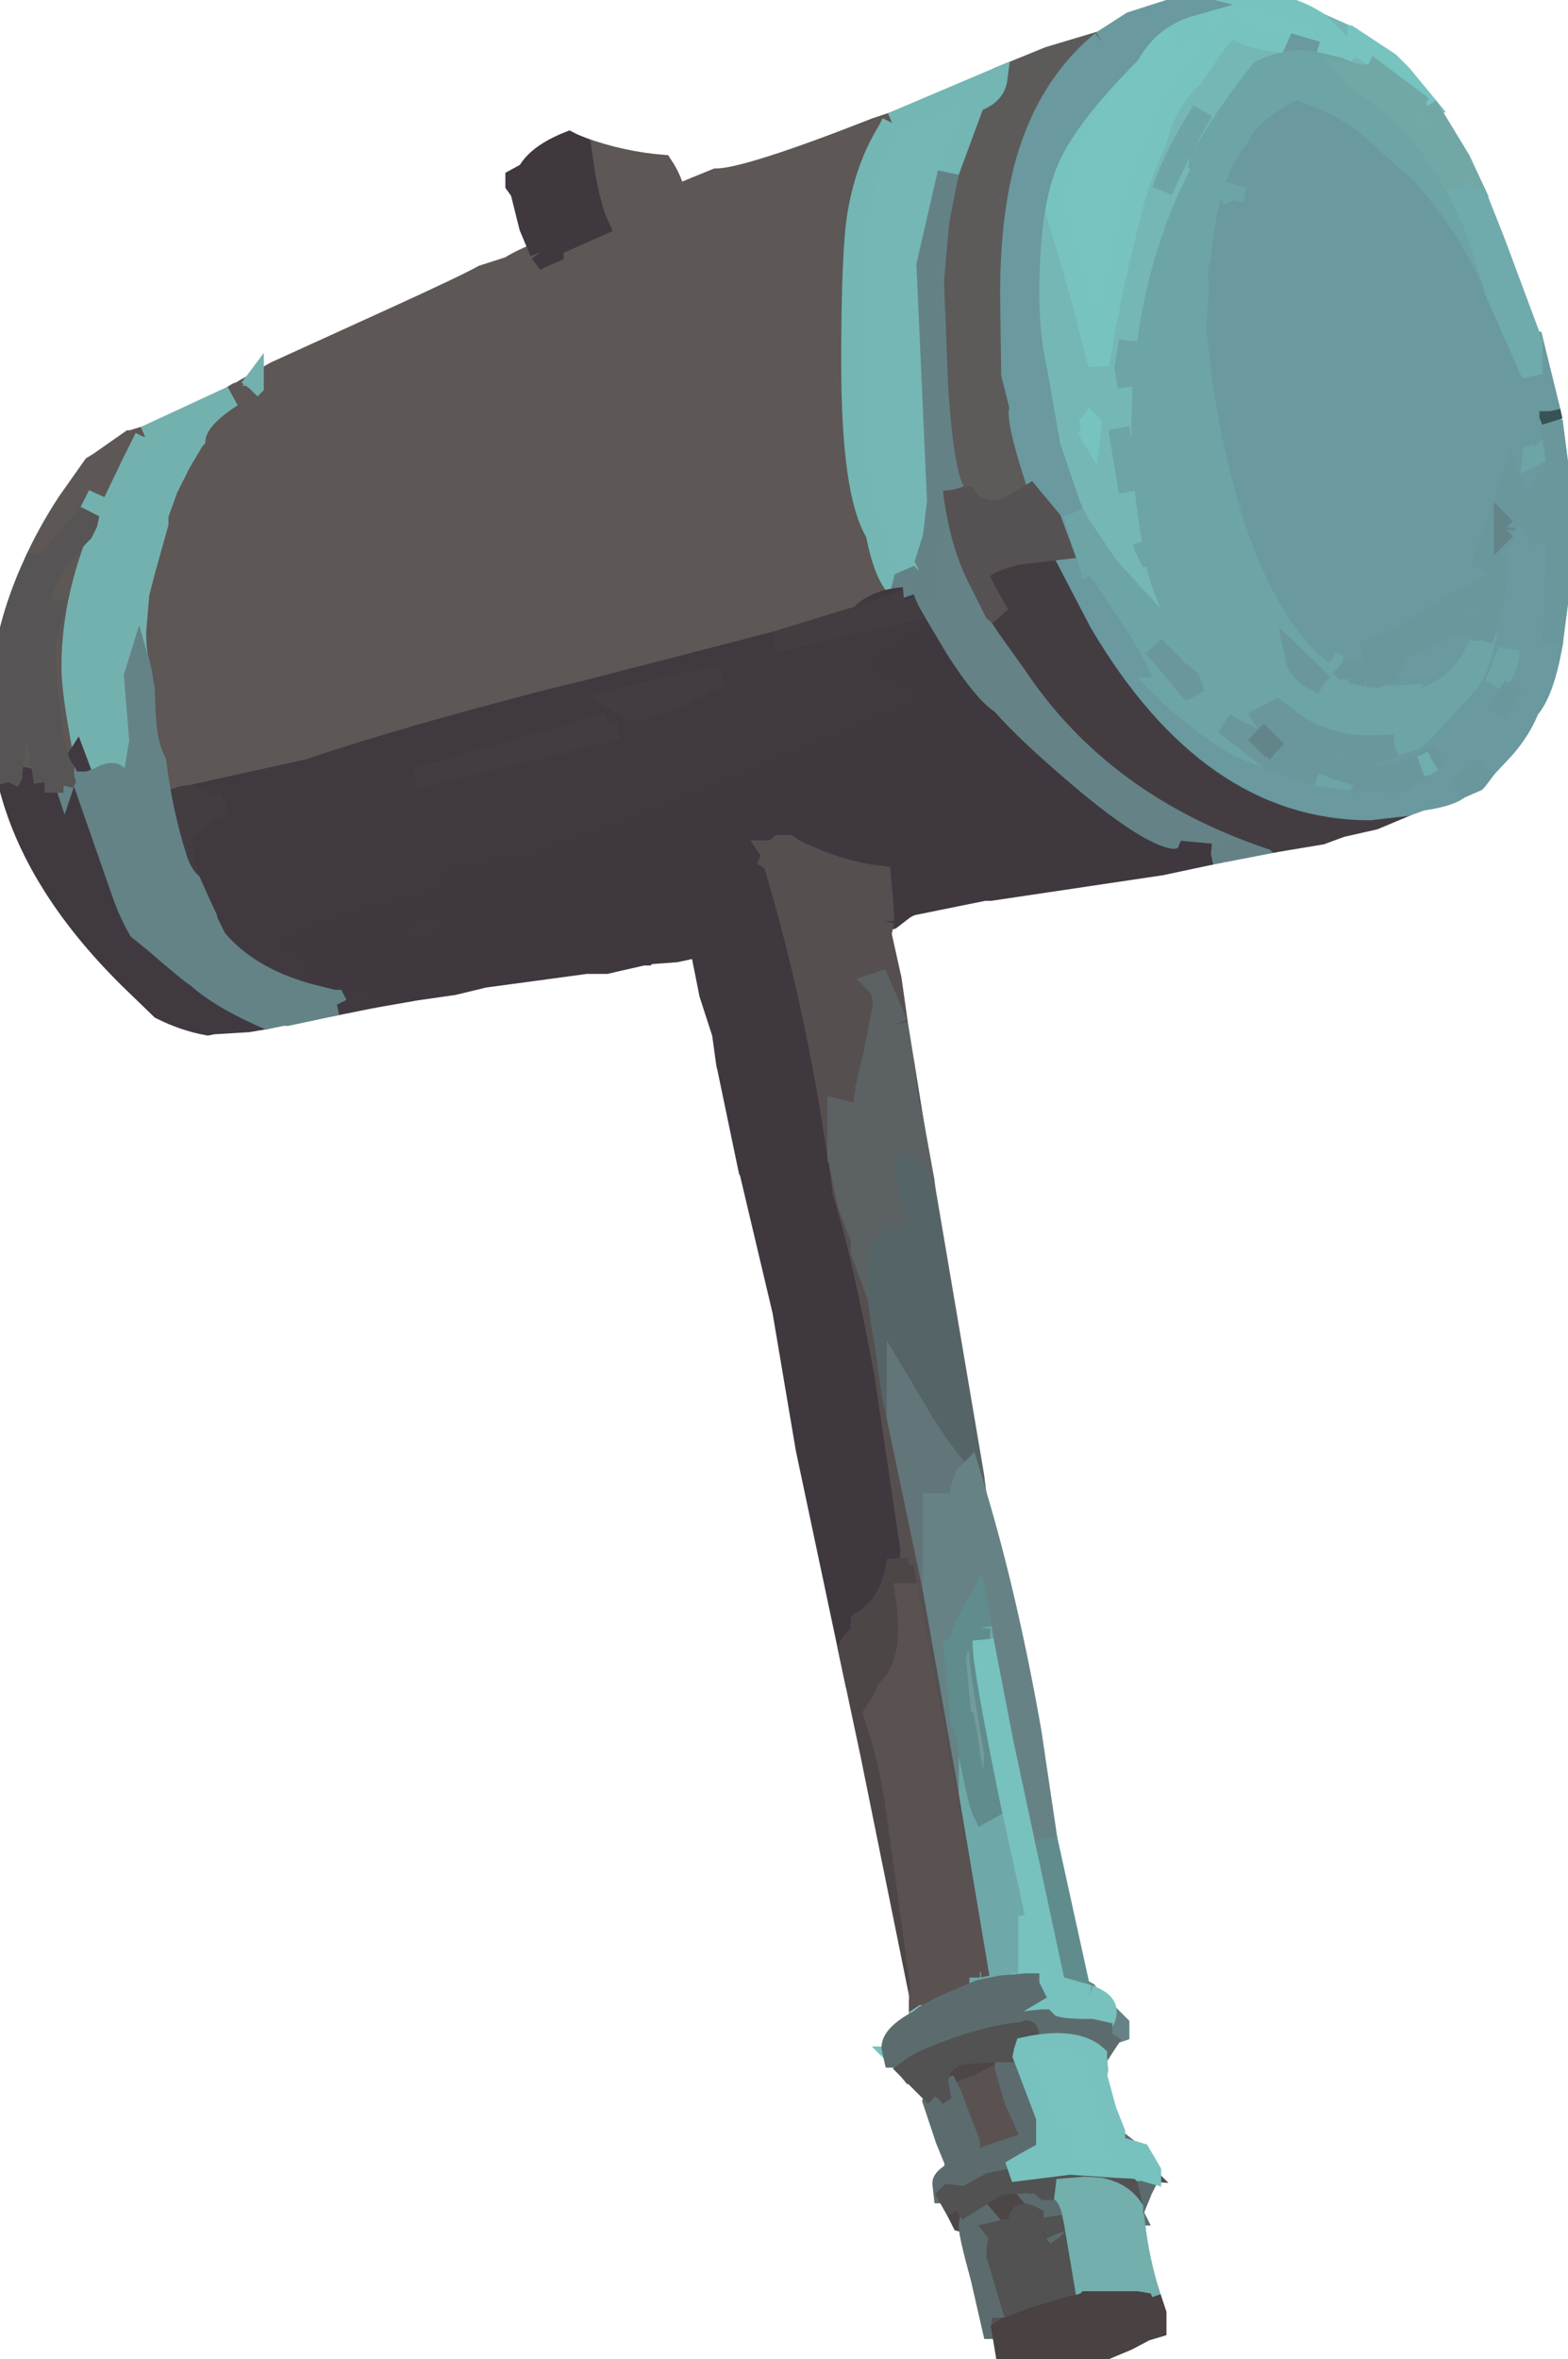 <?xml version="1.0" encoding="UTF-8" standalone="no"?><svg xmlns:xlink="http://www.w3.org/1999/xlink" height="111.3px" width="74.0px" xmlns="http://www.w3.org/2000/svg">  <g transform="matrix(1, 0, 0, 1, -8.85, 65.6)"><path d="M10.45 -39.0 Q11.1 -40.45 12.05 -41.9 L13.25 -43.6 13.5 -43.75 15.0 -44.8 15.05 -44.8 15.7 -45.0 15.7 -44.95 15.1 -43.75 13.95 -41.35 Q12.25 -37.65 12.25 -34.15 12.25 -33.15 12.6 -31.2 L12.9 -29.45 12.85 -29.0 12.8 -29.0 12.75 -28.95 12.45 -29.75 12.0 -29.05 11.85 -29.3 Q11.4 -29.95 11.2 -31.95 11.0 -33.5 10.95 -35.2 L11.35 -36.8 11.25 -36.8 11.2 -36.7 Q10.6 -35.2 10.35 -33.8 10.35 -33.0 10.7 -30.3 L10.95 -28.7 10.0 -28.9 9.45 -29.0 9.4 -29.1 10.05 -34.6 Q10.35 -38.15 12.75 -40.5 L12.95 -40.9 13.5 -42.25 13.05 -41.35 10.95 -38.95 10.45 -39.0 M19.8 -46.9 L20.05 -47.05 20.2 -47.1 20.45 -47.25 20.65 -47.25 20.8 -47.4 20.8 -47.45 21.85 -48.05 27.45 -50.6 Q30.85 -52.15 31.65 -52.6 L32.9 -53.0 Q33.45 -53.35 34.35 -53.7 L34.5 -53.5 34.95 -53.7 34.95 -54.0 37.1 -54.95 Q36.75 -55.7 36.45 -57.3 L36.25 -58.65 Q38.2 -57.95 40.1 -57.8 40.6 -57.05 40.7 -56.35 L42.65 -57.15 Q44.1 -57.15 50.2 -59.55 L50.95 -59.8 50.75 -59.4 Q49.75 -57.8 49.35 -55.55 49.05 -53.85 49.05 -48.5 49.05 -42.3 50.2 -40.45 50.65 -38.15 51.4 -37.75 L51.4 -37.7 51.5 -37.4 Q50.2 -37.3 49.5 -36.6 L49.25 -36.45 49.15 -36.45 45.4 -35.3 36.5 -33.0 34.85 -32.6 Q27.7 -30.75 23.45 -29.3 L17.8 -28.05 Q17.1 -28.05 16.95 -27.55 L16.95 -26.75 17.15 -25.2 Q16.5 -27.25 16.2 -29.65 15.75 -30.5 15.7 -31.95 L15.65 -33.1 15.5 -34.0 15.4 -34.35 Q15.25 -34.85 15.25 -35.8 L15.4 -37.6 15.7 -38.75 16.3 -40.9 16.3 -41.3 16.75 -42.55 17.35 -43.75 18.0 -44.85 18.05 -44.9 Q18.15 -45.85 19.8 -46.9" fill="#5d5756" fill-rule="evenodd" stroke="#5d5756"/><path d="M55.9 -61.9 L58.35 -62.9 60.85 -63.65 Q58.75 -61.9 57.7 -59.2 56.55 -56.3 56.55 -51.7 L56.6 -47.95 57.0 -46.35 56.95 -46.15 Q56.95 -45.3 57.85 -42.6 L58.45 -41.05 57.45 -42.25 56.95 -41.95 Q56.25 -41.5 55.75 -41.5 54.9 -41.5 54.45 -42.15 L54.2 -42.15 Q53.95 -42.15 53.85 -42.5 53.35 -43.5 53.1 -47.25 L52.9 -52.35 53.15 -55.15 53.6 -57.45 54.8 -60.7 54.8 -60.8 Q55.8 -61.1 55.9 -61.9" fill="#5c5b5a" fill-rule="evenodd" stroke="#5c5b5a"/><path d="M71.1 -64.5 L72.45 -63.9 72.5 -63.55 Q73.85 -63.1 73.85 -62.55 L73.85 -62.25 73.8 -62.2 73.75 -62.1 73.2 -62.05 72.6 -62.15 72.0 -62.4 70.5 -62.75 Q69.3 -62.75 68.35 -62.25 66.95 -60.55 65.5 -58.1 L65.45 -57.85 65.6 -57.65 Q64.4 -55.35 63.75 -53.0 62.75 -49.45 62.75 -45.4 62.75 -42.65 63.4 -39.15 63.65 -37.8 64.9 -35.35 L65.4 -34.5 63.25 -36.55 60.65 -39.4 60.75 -39.45 59.8 -40.85 59.5 -41.4 59.35 -41.75 58.4 -44.55 57.75 -48.25 Q57.4 -49.75 57.4 -51.8 57.4 -56.0 58.35 -58.1 59.25 -60.15 62.15 -63.05 L61.9 -62.45 Q60.15 -61.0 59.25 -58.45 L58.7 -56.8 58.65 -56.1 58.7 -55.65 59.85 -51.7 60.7 -48.4 Q61.15 -51.35 62.3 -55.9 62.7 -57.4 63.4 -58.9 63.85 -60.8 65.2 -62.05 L66.0 -63.25 66.9 -64.4 Q67.0 -64.3 67.25 -64.2 67.75 -63.85 68.5 -63.75 L69.65 -63.55 Q70.4 -63.1 70.65 -63.1 L71.0 -63.15 71.8 -62.9 72.25 -63.05 72.35 -63.25 71.1 -64.5 M50.95 -59.8 L55.9 -61.9 Q55.8 -61.1 54.8 -60.8 L54.8 -60.7 53.6 -57.45 52.6 -53.1 53.1 -41.95 52.9 -40.25 52.55 -39.15 52.7 -38.85 52.6 -37.8 Q52.7 -37.7 52.35 -37.65 L51.85 -38.3 51.5 -38.15 51.4 -37.75 Q50.65 -38.15 50.2 -40.45 49.05 -42.3 49.05 -48.5 49.05 -53.85 49.35 -55.55 49.75 -57.8 50.75 -59.4 L50.95 -59.8 M64.15 -63.85 L65.45 -64.35 65.4 -64.2 64.15 -63.85 M63.7 -56.6 Q64.65 -58.75 65.5 -60.15 L65.6 -60.35 Q64.4 -58.5 63.7 -56.6 M62.1 -47.35 L62.15 -49.5 61.95 -48.25 62.1 -47.35 M61.65 -45.4 L62.15 -42.4 61.85 -44.3 61.65 -45.4 M63.7 -44.7 L63.7 -44.6 63.65 -44.7 63.6 -45.15 63.7 -44.7 M62.8 -40.05 L62.85 -39.85 63.1 -39.35 63.15 -39.35 62.8 -40.05 M65.5 -36.5 L65.65 -37.0 66.0 -35.7 65.5 -36.5 M60.15 -45.4 L60.3 -45.15 60.35 -45.55 60.3 -45.6 60.15 -45.4" fill="#73b6b3" fill-opacity="0.988" fill-rule="evenodd" stroke="#73b6b3"/><path d="M69.1 -25.9 L66.0 -25.3 64.9 -25.4 64.8 -25.15 64.3 -25.05 Q62.8 -25.05 59.0 -28.3 56.65 -30.3 55.45 -31.65 54.5 -32.3 53.1 -34.5 L52.0 -36.35 51.75 -36.8 51.55 -37.25 51.5 -37.4 51.4 -37.7 51.4 -37.75 51.5 -38.15 51.85 -38.3 52.35 -37.65 Q52.7 -37.7 52.6 -37.8 L52.7 -38.85 52.55 -39.15 52.9 -40.25 53.1 -41.95 52.6 -53.1 53.6 -57.45 53.15 -55.15 52.9 -52.35 53.1 -47.25 Q53.35 -43.5 53.85 -42.5 54.15 -39.95 55.1 -38.15 L55.8 -36.75 56.0 -36.6 56.4 -36.0 57.65 -34.25 Q61.55 -28.4 69.05 -25.95 L69.1 -25.9" fill="#648286" fill-opacity="0.992" fill-rule="evenodd" stroke="#648286"/><path d="M65.1 -65.35 L67.25 -65.6 Q69.65 -65.5 71.1 -64.5 L72.35 -63.25 72.25 -63.05 71.8 -62.9 71.0 -63.15 69.65 -63.55 68.5 -63.75 Q67.75 -63.85 67.25 -64.2 67.0 -64.3 66.9 -64.4 L66.0 -63.25 65.2 -62.05 Q63.85 -60.8 63.4 -58.9 62.7 -57.4 62.3 -55.9 61.15 -51.35 60.7 -48.4 L59.85 -51.7 58.7 -55.65 58.65 -56.1 58.7 -56.8 59.25 -58.45 Q60.15 -61.0 61.9 -62.45 L62.15 -63.05 Q63.15 -64.8 65.1 -65.35 M72.45 -63.9 L72.5 -63.9 74.4 -62.65 75.0 -62.05 76.2 -60.6 76.0 -60.55 73.8 -62.2 73.85 -62.25 73.85 -62.55 Q73.85 -63.1 72.5 -63.55 L72.45 -63.9 M64.15 -63.85 L65.4 -64.2 65.45 -64.35 64.15 -63.85 M60.15 -45.4 L60.3 -45.6 60.35 -45.55 60.3 -45.15 60.15 -45.4" fill="#77c3c0" fill-opacity="0.992" fill-rule="evenodd" stroke="#77c3c0"/><path d="M66.0 -25.3 L63.65 -24.8 55.6 -23.6 55.3 -23.6 51.85 -22.9 51.55 -22.75 50.9 -22.25 50.55 -22.15 50.55 -22.45 50.4 -24.25 Q48.65 -24.45 46.9 -25.25 46.4 -25.45 46.05 -25.7 L45.65 -25.7 45.35 -25.45 45.2 -25.45 45.3 -25.3 45.2 -25.05 45.35 -24.95 Q47.3 -18.55 48.4 -11.05 L48.4 -10.95 48.45 -10.85 48.65 -9.35 Q49.55 -6.45 50.6 -0.85 L51.85 7.55 51.75 8.65 51.55 8.75 51.4 8.75 51.2 8.0 Q50.95 10.05 49.5 10.95 L49.45 11.65 Q49.1 11.65 48.9 12.2 L46.9 2.75 45.8 -3.75 44.25 -10.3 44.2 -10.4 43.2 -15.2 43.15 -15.4 42.95 -16.85 42.35 -18.7 41.9 -20.95 40.75 -20.7 39.4 -20.6 39.35 -20.55 39.2 -20.55 37.45 -20.15 36.5 -20.15 31.7 -19.5 30.25 -19.15 28.5 -18.9 26.5 -18.55 24.65 -18.4 24.6 -18.4 23.4 -18.7 23.45 -19.1 22.6 -20.15 21.25 -21.2 Q23.4 -22.65 29.35 -24.0 28.75 -25.15 32.3 -25.4 33.2 -25.45 34.25 -25.85 L36.5 -26.65 Q41.8 -28.65 46.8 -30.8 L51.6 -32.75 51.1 -32.95 Q49.6 -33.65 49.2 -34.5 49.8 -34.75 50.35 -35.1 51.55 -35.8 52.0 -36.35 L53.1 -34.5 Q54.5 -32.3 55.45 -31.65 56.65 -30.3 59.0 -28.3 62.8 -25.05 64.3 -25.05 L64.8 -25.15 64.9 -25.4 66.0 -25.3 M34.35 -53.7 L33.85 -54.9 33.45 -56.5 33.45 -56.55 Q33.45 -57.1 33.75 -57.45 34.2 -58.3 35.7 -58.9 L35.9 -58.8 36.25 -58.65 36.45 -57.3 Q35.85 -56.75 34.95 -56.9 L35.15 -55.55 34.95 -54.0 34.95 -53.7 34.5 -53.5 34.35 -53.7 M51.5 -37.4 L51.55 -37.25 49.5 -36.55 49.5 -36.6 Q50.2 -37.3 51.5 -37.4 M29.6 -22.15 L28.8 -21.95 28.75 -21.85 29.6 -22.15" fill="#3f383f" fill-rule="evenodd" stroke="#3f383f"/><path d="M33.45 -56.55 L33.2 -56.9 33.2 -57.15 33.75 -57.45 Q33.45 -57.1 33.45 -56.55 M34.95 -54.0 L35.15 -55.55 34.95 -56.9 Q35.85 -56.75 36.45 -57.3 36.75 -55.7 37.1 -54.95 L34.95 -54.0" fill="#3f393f" fill-rule="evenodd" stroke="#3f393f"/><path d="M15.7 -45.0 L19.8 -46.9 Q18.15 -45.85 18.05 -44.9 L18.0 -44.85 17.35 -43.75 16.75 -42.55 16.3 -41.3 16.3 -40.9 15.7 -38.75 15.4 -37.6 15.25 -35.8 Q15.25 -34.85 15.4 -34.35 L15.2 -33.7 15.45 -30.65 15.2 -29.15 15.25 -28.9 15.2 -28.95 15.15 -28.8 Q15.25 -28.7 14.7 -28.7 L14.4 -28.9 Q14.4 -29.1 14.1 -29.1 13.85 -29.1 13.55 -28.9 L13.0 -28.7 12.8 -28.7 12.75 -28.95 12.8 -29.0 12.85 -29.0 12.9 -29.45 12.6 -31.2 Q12.25 -33.15 12.25 -34.15 12.25 -37.65 13.95 -41.35 L15.1 -43.75 15.7 -44.95 15.7 -45.0 M20.65 -47.25 L20.8 -47.45 20.8 -47.4 20.65 -47.25 M12.95 -40.9 L13.05 -41.35 13.5 -42.25 12.95 -40.9" fill="#73b1af" fill-rule="evenodd" stroke="#73b1af"/><path d="M26.5 -18.55 L24.75 -18.2 24.65 -18.4 26.5 -18.55 M21.45 -17.55 L20.55 -17.4 18.9 -17.3 18.65 -17.25 Q17.55 -17.45 16.45 -18.0 L14.95 -19.45 Q10.4 -23.95 9.25 -28.7 L9.4 -29.0 9.45 -29.0 10.0 -28.9 10.95 -28.7 11.85 -28.7 11.85 -28.65 11.9 -28.75 12.0 -29.05 12.45 -29.75 12.75 -28.95 12.8 -28.7 14.65 -23.4 Q14.95 -22.55 15.4 -21.75 L16.2 -21.1 Q17.75 -19.75 18.15 -19.5 19.15 -18.6 21.0 -17.75 L21.45 -17.55 M51.75 -36.8 L52.0 -36.35 Q51.55 -35.8 50.35 -35.1 49.8 -34.75 49.2 -34.5 49.6 -33.65 51.1 -32.95 L51.6 -32.75 46.8 -30.8 Q41.8 -28.65 36.5 -26.65 L34.25 -25.85 Q33.2 -25.45 32.3 -25.4 28.75 -25.15 29.35 -24.0 23.4 -22.65 21.25 -21.2 L22.6 -20.15 23.45 -19.1 23.4 -18.7 Q20.55 -19.5 19.05 -21.3 L18.65 -22.1 18.6 -22.3 18.25 -23.05 17.85 -23.95 Q17.55 -24.8 17.4 -25.6 L17.45 -25.85 17.4 -26.05 17.45 -26.15 17.4 -26.25 Q17.4 -27.0 17.8 -27.4 L17.95 -26.8 Q18.4 -27.2 19.4 -27.7 L18.35 -27.4 Q18.55 -27.5 18.35 -27.8 L17.8 -28.05 23.45 -29.3 Q27.7 -30.75 34.85 -32.6 L36.5 -33.0 45.4 -35.3 51.75 -36.8 M38.45 -32.25 Q38.6 -32.1 38.85 -32.1 39.4 -32.1 41.0 -32.8 L42.85 -33.7 40.35 -33.2 37.9 -32.55 38.45 -32.25 M37.5 -31.45 L36.5 -31.15 28.45 -28.85 36.5 -30.85 36.65 -30.9 37.55 -31.1 37.5 -31.45 M49.25 -36.45 L49.5 -36.6 49.5 -36.55 49.25 -36.45 M29.6 -22.15 L28.75 -21.85 28.8 -21.95 29.6 -22.15" fill="#403a40" fill-rule="evenodd" stroke="#403a40"/><path d="M75.25 -27.6 L73.7 -26.95 72.15 -26.6 71.2 -26.25 69.1 -25.9 69.05 -25.95 Q61.55 -28.4 57.65 -34.25 L56.4 -36.0 56.0 -36.6 Q55.05 -38.2 55.05 -38.45 55.05 -39.0 56.85 -39.45 L58.95 -39.7 60.75 -36.25 Q65.95 -27.4 73.5 -27.4 L75.25 -27.6 M51.55 -37.25 L51.75 -36.8 45.4 -35.3 49.15 -36.45 49.25 -36.45 49.5 -36.55 51.55 -37.25 M38.45 -32.25 L37.9 -32.55 40.35 -33.2 42.85 -33.7 41.0 -32.8 Q39.4 -32.1 38.85 -32.1 38.6 -32.1 38.45 -32.25 M37.5 -31.45 L37.55 -31.1 36.65 -30.9 36.5 -30.85 28.45 -28.85 36.5 -31.15 37.5 -31.45 M17.15 -25.2 L16.95 -26.75 16.95 -27.55 Q17.1 -28.05 17.8 -28.05 L18.35 -27.8 Q18.55 -27.5 18.35 -27.4 L19.4 -27.7 Q18.4 -27.2 17.95 -26.8 L17.8 -27.4 Q17.4 -27.0 17.4 -26.25 L17.45 -26.15 17.4 -26.05 17.45 -25.85 17.4 -25.6 Q17.55 -24.8 17.85 -23.95 17.4 -24.35 17.15 -25.2" fill="#433d42" fill-rule="evenodd" stroke="#433d42"/><path d="M60.85 -63.65 L62.25 -64.55 64.9 -65.4 65.1 -65.35 Q63.15 -64.8 62.15 -63.05 59.25 -60.15 58.35 -58.1 57.4 -56.0 57.4 -51.8 57.4 -49.75 57.75 -48.25 L58.4 -44.55 59.35 -41.75 59.5 -41.4 60.25 -39.05 60.4 -39.15 62.4 -36.2 Q63.8 -33.95 63.8 -33.45 L63.8 -33.15 63.7 -33.15 Q65.2 -31.65 67.25 -30.4 L68.75 -29.8 68.85 -29.75 71.05 -29.0 73.35 -28.7 74.25 -28.7 75.0 -28.7 75.5 -29.05 75.85 -29.3 76.15 -29.5 76.45 -29.7 76.75 -29.95 76.5 -29.85 Q75.1 -28.9 73.45 -28.9 L72.85 -29.05 72.8 -29.1 73.2 -29.4 73.0 -29.55 Q73.05 -29.85 74.65 -30.45 L75.55 -30.7 76.0 -31.05 78.15 -33.4 Q78.75 -34.15 79.05 -36.1 L79.1 -36.25 79.1 -36.35 79.5 -38.25 79.5 -38.3 Q79.0 -37.7 77.3 -37.05 75.3 -35.5 73.2 -34.9 L73.25 -34.9 Q75.15 -34.9 76.15 -35.5 77.2 -36.15 77.7 -36.15 L78.75 -35.9 78.8 -35.4 78.25 -34.4 Q77.2 -32.65 74.4 -32.25 L74.15 -32.3 Q75.05 -32.35 76.0 -32.85 L74.7 -32.75 Q69.65 -32.75 66.95 -41.3 65.65 -45.6 65.3 -50.05 L65.4 -52.05 65.35 -52.85 65.35 -53.0 65.5 -53.45 Q65.85 -57.4 67.35 -59.2 L67.55 -59.6 Q68.5 -60.7 70.0 -61.4 72.15 -60.75 73.65 -59.45 L76.05 -57.3 Q78.2 -54.8 79.35 -52.15 L79.4 -51.9 81.15 -47.95 81.15 -49.45 81.2 -49.45 82.0 -46.2 82.0 -46.0 82.05 -45.4 Q82.4 -43.8 82.4 -41.55 L82.2 -36.4 82.1 -35.2 Q81.7 -32.95 81.0 -32.15 80.6 -31.15 79.8 -30.25 L79.0 -29.4 77.95 -28.7 77.7 -28.4 Q77.3 -28.05 75.95 -27.85 L75.85 -27.85 75.8 -27.8 75.25 -27.6 73.5 -27.4 Q65.95 -27.4 60.75 -36.25 L58.95 -39.7 58.45 -41.05 57.85 -42.6 Q56.95 -45.3 56.95 -46.15 L57.0 -46.35 56.6 -47.95 56.55 -51.7 Q56.55 -56.3 57.7 -59.2 58.75 -61.9 60.85 -63.65 M71.0 -63.15 L70.65 -63.1 Q70.4 -63.1 69.65 -63.55 L71.0 -63.15 M67.05 -56.15 L67.2 -56.85 67.0 -56.25 67.05 -56.15 M79.9 -40.65 L80.0 -40.9 79.85 -41.3 Q79.85 -41.85 79.95 -41.65 L80.25 -41.6 80.3 -41.75 80.4 -41.55 Q81.25 -41.25 81.55 -40.0 L81.55 -41.75 81.55 -42.45 81.2 -41.85 81.15 -41.9 80.6 -41.75 80.15 -42.9 80.0 -42.45 78.75 -38.8 79.85 -40.6 79.9 -40.65 M65.5 -47.9 L65.55 -46.45 Q65.6 -45.15 65.8 -44.0 L65.45 -45.4 65.5 -47.9 M71.3 -33.3 L71.45 -33.15 Q69.75 -33.95 69.0 -35.15 68.25 -36.2 67.65 -38.2 L67.65 -38.3 67.55 -38.5 67.55 -38.6 68.95 -36.05 70.0 -34.55 Q70.1 -34.05 70.75 -33.6 L71.3 -33.3 M80.05 -34.8 L80.05 -34.9 79.4 -33.3 Q80.05 -34.1 80.05 -34.8 M80.3 -33.2 L79.75 -32.45 79.4 -31.95 80.3 -33.2 M72.25 -34.05 L72.3 -34.05 72.1 -34.2 71.7 -34.35 71.95 -34.15 72.25 -34.05 M73.35 -33.7 L73.85 -33.65 74.35 -33.85 74.5 -34.15 72.6 -33.85 73.35 -33.7 M81.25 -44.5 L81.2 -44.1 81.4 -44.2 81.35 -44.4 81.25 -44.5" fill="#6a999f" fill-opacity="0.996" fill-rule="evenodd" stroke="#6a999f"/><path d="M53.85 -42.5 Q53.95 -42.15 54.2 -42.15 L54.45 -42.15 Q54.9 -41.5 55.75 -41.5 56.25 -41.5 56.95 -41.95 L57.45 -42.25 58.45 -41.05 58.95 -39.7 56.85 -39.45 Q55.05 -39.0 55.05 -38.45 55.05 -38.2 56.0 -36.6 L55.8 -36.75 55.1 -38.15 Q54.15 -39.95 53.85 -42.5" fill="#565152" fill-rule="evenodd" stroke="#565152"/><path d="M59.5 -41.4 L59.8 -40.85 60.75 -39.45 60.65 -39.4 63.25 -36.55 65.4 -34.5 64.9 -35.35 Q63.65 -37.8 63.4 -39.15 62.75 -42.65 62.75 -45.4 62.75 -49.45 63.75 -53.0 64.4 -55.35 65.6 -57.65 L65.45 -57.85 65.5 -58.1 Q66.95 -60.55 68.35 -62.25 69.3 -62.75 70.5 -62.75 L72.0 -62.4 72.6 -62.15 72.9 -61.8 Q75.65 -60.2 77.5 -56.9 L77.65 -56.55 77.85 -56.25 78.55 -54.7 79.35 -52.15 Q78.2 -54.8 76.05 -57.3 L73.65 -59.45 Q72.15 -60.75 70.0 -61.4 68.5 -60.7 67.55 -59.6 L67.35 -59.2 Q65.85 -57.4 65.5 -53.45 L65.35 -53.0 65.35 -52.85 65.4 -52.05 65.3 -50.05 Q65.65 -45.6 66.95 -41.3 69.65 -32.75 74.7 -32.75 L76.0 -32.85 Q75.05 -32.35 74.15 -32.3 L74.4 -32.25 Q77.2 -32.65 78.25 -34.4 L78.8 -35.4 79.05 -36.1 Q78.75 -34.15 78.15 -33.4 L76.0 -31.05 75.55 -30.7 74.65 -30.45 73.5 -30.4 Q71.55 -30.4 69.95 -31.45 L69.1 -32.1 69.0 -32.05 68.45 -31.75 Q68.85 -31.1 70.15 -30.25 71.45 -29.35 72.85 -29.05 L73.45 -28.9 73.4 -28.8 73.35 -28.7 71.05 -29.0 69.35 -29.95 69.2 -30.05 69.1 -30.15 68.5 -30.75 68.45 -30.7 68.3 -30.6 Q67.2 -31.15 66.65 -31.45 L68.75 -29.8 67.25 -30.4 Q65.2 -31.65 63.7 -33.15 L63.8 -33.15 63.8 -33.45 Q63.8 -33.95 62.4 -36.2 L60.4 -39.15 60.25 -39.05 59.5 -41.4 M67.05 -56.15 L67.0 -56.25 67.2 -56.85 67.05 -56.15 M63.7 -56.6 Q64.4 -58.5 65.6 -60.35 L65.5 -60.15 Q64.65 -58.75 63.7 -56.6 M65.5 -47.9 L65.45 -45.4 65.8 -44.0 Q65.6 -45.15 65.55 -46.45 L65.5 -47.9 M61.65 -45.4 L61.85 -44.3 62.15 -42.4 61.65 -45.4 M62.1 -47.35 L61.95 -48.25 62.15 -49.5 62.1 -47.35 M63.7 -44.7 L63.6 -45.15 63.65 -44.7 63.7 -44.6 63.7 -44.7 M62.8 -40.05 L63.15 -39.35 63.1 -39.35 62.85 -39.85 62.8 -40.05 M70.0 -34.55 L68.95 -36.05 67.55 -38.6 67.55 -38.5 67.65 -38.3 67.65 -38.2 Q68.25 -36.2 69.0 -35.15 69.75 -33.95 71.45 -33.15 L71.3 -33.3 70.0 -34.55 M63.3 -35.1 L65.2 -32.85 65.0 -33.5 64.65 -33.8 64.55 -33.8 64.1 -34.3 63.3 -35.1 M65.5 -36.5 L66.0 -35.7 65.65 -37.0 65.5 -36.5 M80.05 -34.8 Q80.05 -34.1 79.4 -33.3 L80.05 -34.9 80.05 -34.8 M72.1 -34.2 L72.25 -34.05 71.95 -34.15 71.7 -34.35 72.1 -34.2 M81.25 -44.5 L81.35 -44.4 81.4 -44.2 81.2 -44.1 81.25 -44.5" fill="#6da4a5" fill-rule="evenodd" stroke="#6da4a5"/><path d="M76.2 -60.6 L77.75 -58.05 78.45 -56.55 78.35 -56.5 Q78.2 -56.3 77.85 -56.25 L77.65 -56.55 77.5 -56.9 Q75.65 -60.2 72.9 -61.8 L72.6 -62.15 73.2 -62.05 73.75 -62.1 73.8 -62.2 76.0 -60.55 76.2 -60.6" fill="#71a8a6" fill-opacity="0.945" fill-rule="evenodd" stroke="#71a8a6"/><path d="M78.45 -56.55 L79.4 -54.15 81.15 -49.45 81.15 -47.95 79.4 -51.9 79.35 -52.15 78.55 -54.7 77.85 -56.25 Q78.2 -56.3 78.35 -56.5 L78.45 -56.55" fill="#6fabac" fill-opacity="0.996" fill-rule="evenodd" stroke="#6fabac"/><path d="M82.1 -45.75 L82.85 -39.95 82.4 -37.5 82.1 -35.2 82.2 -36.4 82.4 -41.55 Q82.4 -43.8 82.05 -45.4 L82.0 -46.0 82.1 -45.75 M79.0 -29.4 L78.55 -28.8 78.5 -28.75 77.7 -28.4 77.95 -28.7 79.0 -29.4 M79.85 -40.6 L78.75 -38.8 80.0 -42.45 80.15 -42.9 80.6 -41.75 81.15 -41.9 81.2 -41.85 81.55 -42.45 81.55 -41.75 81.55 -40.0 Q81.25 -41.25 80.4 -41.55 L80.3 -41.75 80.25 -41.6 79.95 -41.65 Q79.85 -41.85 79.85 -41.3 L80.0 -40.9 79.9 -40.65 79.85 -40.7 79.85 -40.6 M78.8 -35.4 L78.75 -35.9 77.7 -36.15 Q77.2 -36.15 76.15 -35.5 75.15 -34.9 73.25 -34.9 L73.2 -34.9 Q75.3 -35.5 77.3 -37.05 79.0 -37.7 79.5 -38.3 L79.5 -38.25 79.1 -36.35 79.1 -36.25 79.05 -36.1 78.8 -35.4 M74.65 -30.45 Q73.05 -29.85 73.0 -29.55 L73.2 -29.4 72.8 -29.1 72.85 -29.05 Q71.45 -29.35 70.15 -30.25 68.85 -31.1 68.45 -31.75 L69.0 -32.05 69.1 -32.1 69.95 -31.45 Q71.55 -30.4 73.5 -30.4 L74.65 -30.45 M73.45 -28.9 Q75.1 -28.9 76.5 -29.85 L76.75 -29.95 76.45 -29.7 75.95 -29.45 76.15 -29.5 75.85 -29.3 75.5 -29.05 75.0 -28.7 74.25 -28.7 73.35 -28.7 73.4 -28.8 73.45 -28.9 M71.05 -29.0 L68.85 -29.75 68.75 -29.8 66.65 -31.45 Q67.2 -31.15 68.3 -30.6 L68.45 -30.7 68.65 -30.5 68.75 -30.4 68.8 -30.4 69.1 -30.15 69.2 -30.05 69.35 -29.95 71.05 -29.0 M71.3 -33.3 L70.75 -33.6 Q70.1 -34.05 70.0 -34.55 L71.3 -33.3 M63.3 -35.1 L64.1 -34.3 64.55 -33.8 64.65 -33.8 65.0 -33.5 65.2 -32.85 63.3 -35.1 M72.1 -34.2 L72.3 -34.05 72.25 -34.05 72.1 -34.2 M80.3 -33.2 L79.4 -31.95 79.75 -32.45 80.3 -33.2 M73.35 -33.7 L72.6 -33.85 74.5 -34.15 74.35 -33.85 73.85 -33.65 73.35 -33.7" fill="#69979c" fill-opacity="0.992" fill-rule="evenodd" stroke="#69979c"/><path d="M79.9 -40.65 L79.85 -40.6 79.85 -40.7 79.9 -40.65 M69.1 -30.15 L68.8 -30.4 68.75 -30.4 68.65 -30.5 68.45 -30.7 68.5 -30.75 69.1 -30.15" fill="#638488" fill-rule="evenodd" stroke="#638488"/><path d="M76.45 -29.7 L76.15 -29.5 75.95 -29.45 76.45 -29.7" fill="#70adad" fill-rule="evenodd" stroke="#70adad"/><path d="M82.0 -46.2 L82.1 -45.75 82.0 -46.0 82.0 -46.2" fill="#375355" fill-rule="evenodd" stroke="#375355"/><path d="M50.55 -22.15 L50.45 -21.65 50.4 -21.65 50.9 -19.4 51.2 -17.3 50.35 -19.25 50.2 -19.2 Q50.55 -18.85 50.55 -18.2 L50.1 -15.85 Q49.7 -14.45 49.6 -13.2 49.7 -13.05 49.15 -13.05 L48.4 -13.25 48.4 -11.05 Q47.3 -18.55 45.35 -24.95 L45.2 -25.05 45.3 -25.3 45.2 -25.45 45.35 -25.45 45.65 -25.7 46.05 -25.7 Q46.4 -25.45 46.9 -25.25 48.65 -24.45 50.4 -24.25 L50.55 -22.45 50.55 -22.15 M51.5 -15.45 L51.95 -12.65 51.85 -12.65 51.85 -13.05 Q51.7 -13.45 51.5 -15.45 M48.45 -10.85 L48.9 -8.7 49.5 -7.15 49.5 -6.65 49.5 -6.55 50.25 -4.5 50.3 -4.35 50.45 -3.2 50.6 -2.35 50.95 0.15 51.2 1.3 52.9 9.4 54.55 18.7 54.6 19.0 56.1 27.9 56.1 28.1 55.1 28.3 55.25 28.2 54.65 28.05 55.1 27.95 55.15 27.95 55.1 27.7 55.1 27.65 51.7 9.6 51.55 8.75 51.75 8.65 51.85 7.55 50.6 -0.85 Q49.55 -6.45 48.65 -9.35 L48.45 -10.85 M50.3 -14.2 L50.15 -14.3 50.25 -14.35 50.3 -14.2" fill="#554f50" fill-rule="evenodd" stroke="#554f50"/><path d="M51.2 -17.3 L51.5 -15.45 Q51.7 -13.45 51.85 -13.05 L51.85 -12.65 51.95 -12.65 52.45 -9.9 52.5 -9.5 51.7 -10.6 Q51.6 -10.85 51.6 -10.3 51.6 -10.0 52.55 -6.8 L52.6 -6.65 52.4 -6.8 Q51.8 -8.05 50.35 -6.65 L50.3 -4.35 50.25 -4.5 49.5 -6.55 49.5 -6.65 49.5 -7.15 48.9 -8.7 48.45 -10.85 48.4 -10.95 48.4 -11.05 48.4 -13.25 49.15 -13.05 Q49.7 -13.05 49.6 -13.2 49.7 -14.45 50.1 -15.85 L50.55 -18.2 Q50.55 -18.85 50.2 -19.2 L50.35 -19.25 51.2 -17.3 M50.3 -14.2 L50.25 -14.35 50.15 -14.3 50.3 -14.2 M50.6 -2.35 L50.45 -3.2 50.75 -2.35 50.6 -2.35" fill="#5c6264" fill-rule="evenodd" stroke="#5c6264"/><path d="M52.5 -9.5 L54.8 4.05 54.9 4.85 54.6 3.85 54.4 4.05 Q53.9 3.8 52.45 1.55 L51.2 -0.55 51.2 1.3 50.95 0.15 50.6 -2.35 50.75 -2.35 50.45 -3.2 50.3 -4.35 50.35 -6.65 Q51.8 -8.05 52.4 -6.8 L52.6 -6.65 52.55 -6.8 Q51.6 -10.0 51.6 -10.3 51.6 -10.85 51.7 -10.6 L52.5 -9.5" fill="#556467" fill-rule="evenodd" stroke="#556467"/><path d="M24.75 -18.2 L22.4 -17.7 22.2 -17.7 21.45 -17.55 21.0 -17.75 Q19.15 -18.6 18.15 -19.5 17.75 -19.75 16.2 -21.1 L15.4 -21.75 Q14.95 -22.55 14.65 -23.4 L12.8 -28.7 13.0 -28.7 13.55 -28.9 Q13.85 -29.1 14.1 -29.1 14.4 -29.1 14.4 -28.9 L14.7 -28.7 Q15.25 -28.7 15.15 -28.8 L15.2 -28.95 15.25 -28.9 15.2 -29.15 15.45 -30.65 15.2 -33.7 15.4 -34.35 15.5 -34.0 15.65 -33.1 15.7 -31.95 Q15.75 -30.5 16.2 -29.65 16.5 -27.25 17.15 -25.2 17.4 -24.35 17.85 -23.95 L18.25 -23.05 18.6 -22.3 18.65 -22.1 19.05 -21.3 Q20.55 -19.5 23.4 -18.7 L24.6 -18.4 24.65 -18.4 24.75 -18.2 M11.85 -29.3 L12.0 -29.05 11.9 -28.75 11.85 -28.9 11.85 -29.3" fill="#648387" fill-rule="evenodd" stroke="#648387"/><path d="M52.9 9.4 L51.2 1.3 51.2 -0.55 52.45 1.55 Q53.9 3.8 54.4 4.05 L54.2 4.7 54.2 5.35 53.75 5.35 52.9 5.35 52.9 9.4" fill="#627578" fill-rule="evenodd" stroke="#627578"/><path d="M54.9 4.85 Q56.4 9.85 57.5 16.1 L58.25 21.15 59.25 28.05 59.8 28.2 60.15 28.4 60.25 28.55 58.85 28.15 57.4 28.05 57.4 28.0 58.4 27.95 58.6 27.95 58.6 27.9 56.2 16.7 55.25 11.8 55.15 11.2 54.95 10.1 54.4 11.1 54.0 12.3 53.85 11.75 54.2 15.55 54.35 15.6 54.5 16.4 54.6 17.2 54.6 19.0 54.55 18.7 52.9 9.4 52.9 5.35 53.75 5.35 54.2 5.35 54.2 4.7 54.4 4.05 54.6 3.85 54.9 4.85 M61.05 29.35 L61.65 29.95 61.65 30.25 61.35 30.35 61.25 30.35 60.35 30.15 Q61.0 30.0 61.05 29.35" fill="#668285" fill-opacity="0.996" fill-rule="evenodd" stroke="#668285"/><path d="M54.6 39.3 L54.25 39.2 54.0 38.7 56.0 37.45 57.8 37.35 58.2 37.7 57.6 38.05 58.45 39.05 58.45 39.1 58.65 39.7 58.7 39.8 58.85 40.35 58.9 40.6 58.85 40.65 58.8 40.6 58.45 40.85 Q57.4 40.3 57.6 39.1 L57.6 39.0 Q56.95 38.65 56.95 39.2 L56.85 39.6 56.55 39.55 55.9 39.7 55.05 38.7 Q54.65 38.9 54.6 39.3 M52.25 29.6 L52.25 29.45 52.4 29.5 52.25 29.6 M52.25 28.5 L49.95 17.15 48.9 12.2 Q49.1 11.65 49.45 11.65 L49.5 10.95 Q50.95 10.05 51.2 8.0 L51.4 8.75 51.55 8.75 51.7 9.6 51.6 9.6 Q52.1 12.85 50.75 14.1 L50.45 14.75 50.1 15.25 50.25 15.75 Q50.95 17.85 51.3 20.8 L52.35 28.4 52.25 28.5 M56.75 33.5 L56.3 32.95 56.0 32.25 55.15 32.7 54.5 32.95 53.75 33.25 53.6 32.95 53.35 33.05 53.2 33.15 53.1 32.65 Q53.1 31.75 54.15 31.3 L55.7 31.2 56.3 31.2 56.35 31.2 56.3 31.95 56.75 33.5" fill="#4d4646" fill-rule="evenodd" stroke="#4d4646"/><path d="M52.25 29.45 L52.25 29.1 52.25 28.95 52.25 28.8 52.25 28.5 52.35 28.4 51.3 20.8 Q50.95 17.85 50.25 15.75 L50.1 15.25 50.45 14.75 50.75 14.1 Q52.1 12.85 51.6 9.6 L51.7 9.6 55.1 27.65 55.1 27.7 55.1 27.95 54.65 28.05 55.25 28.2 55.1 28.3 53.35 29.05 52.5 29.5 52.4 29.5 52.25 29.45 M53.75 33.25 L54.5 32.95 55.15 32.7 56.0 32.25 56.3 32.95 56.75 33.5 57.55 35.25 57.5 35.45 55.55 36.1 54.6 36.5 54.6 35.5 54.1 34.2 53.75 33.25" fill="#5a5251" fill-rule="evenodd" stroke="#5a5251"/><path d="M55.1 27.7 L55.15 27.95 55.1 27.95 55.1 27.7 M56.1 28.1 L56.1 27.9 54.6 19.0 54.6 17.2 Q55.05 19.5 55.25 19.9 L55.7 19.65 55.8 17.1 Q55.05 12.9 55.05 11.85 L55.1 11.2 55.15 11.2 55.25 11.8 55.25 11.95 Q55.25 13.05 56.55 19.4 L57.85 25.35 57.6 25.45 57.4 24.8 57.4 28.0 57.3 28.0 56.1 28.1 M58.4 27.95 L58.6 27.9 58.6 27.95 58.4 27.95" fill="#6fa8a8" fill-rule="evenodd" stroke="#6fa8a8"/><path d="M58.25 21.15 L59.8 28.2 59.25 28.05 58.25 21.15 M55.15 11.2 L55.1 11.2 55.05 11.85 Q55.05 12.9 55.8 17.1 L55.7 19.65 55.25 19.9 Q55.05 19.5 54.6 17.2 L54.5 16.4 54.35 15.6 54.2 15.55 53.85 11.75 54.0 12.3 54.4 11.1 54.95 10.1 55.15 11.2" fill="#608c8e" fill-opacity="0.878" fill-rule="evenodd" stroke="#608c8e"/><path d="M60.25 28.55 Q61.05 28.85 61.05 29.3 L61.05 29.35 Q61.0 30.0 60.35 30.15 L60.05 30.15 Q58.5 30.15 58.25 29.8 L58.15 29.7 58.0 29.7 54.9 30.05 57.6 28.45 57.4 28.05 58.85 28.15 60.25 28.55 M51.55 31.8 L51.2 31.45 52.1 31.45 51.55 31.8 M52.25 29.7 L52.25 29.6 52.4 29.5 52.5 29.5 52.25 29.7 M57.4 28.0 L57.4 24.8 57.6 25.45 57.85 25.35 56.55 19.4 Q55.25 13.05 55.25 11.95 L55.25 11.8 56.2 16.7 58.6 27.9 58.4 27.95 57.4 28.0" fill="#77c1be" fill-rule="evenodd" stroke="#77c1be"/><path d="M61.35 30.35 L61.05 30.8 60.6 31.5 60.6 31.4 Q59.6 30.5 57.25 31.0 L57.4 30.6 Q57.4 30.05 57.2 30.3 55.8 30.35 53.65 31.15 52.35 31.6 51.75 32.05 L51.55 31.8 52.1 31.45 51.2 31.45 51.05 31.45 50.95 31.0 Q50.95 30.4 52.25 29.7 L52.5 29.5 53.35 29.05 55.1 28.3 56.1 28.1 57.3 28.0 57.4 28.0 57.4 28.05 57.6 28.45 54.9 30.05 58.0 29.7 58.15 29.7 58.25 29.8 Q58.5 30.15 60.05 30.15 L60.35 30.15 61.25 30.35 61.35 30.35 M61.45 35.3 L62.15 35.85 61.45 35.65 61.45 35.3 M63.15 36.9 L62.75 37.7 62.3 38.8 62.35 38.9 62.3 38.9 62.3 38.8 62.3 38.6 62.25 38.35 62.15 37.9 62.1 37.7 60.8 37.65 60.0 37.6 58.65 37.4 58.35 37.25 57.8 37.35 57.75 37.1 57.6 37.0 55.6 37.4 54.4 38.05 53.65 37.95 53.6 38.0 53.5 37.9 53.45 37.85 53.4 37.85 53.35 37.4 Q53.35 37.2 53.85 36.9 L53.95 36.45 53.5 35.35 52.9 33.55 53.0 33.35 53.0 33.3 53.05 33.25 53.2 33.15 53.35 33.05 53.6 32.95 53.75 33.25 54.1 34.2 54.6 35.5 54.6 36.5 55.55 36.1 57.5 35.45 57.55 35.25 56.75 33.5 56.3 31.95 56.35 31.2 Q56.45 30.1 57.05 31.2 L57.2 31.15 57.15 31.4 58.25 34.3 58.25 35.25 58.9 35.05 59.1 35.5 Q58.05 35.95 56.55 36.85 L59.35 36.5 62.45 36.7 61.95 36.75 62.7 36.8 62.8 36.8 63.15 36.9 M56.15 44.25 L55.7 44.25 55.15 41.85 Q54.6 39.85 54.6 39.45 L54.6 39.3 Q54.65 38.9 55.05 38.7 L55.9 39.7 56.1 39.95 Q55.9 40.1 55.9 40.8 L56.75 43.65 56.7 44.1 56.65 44.2 56.55 44.25 56.3 44.25 56.15 44.25 M58.45 39.05 L57.6 38.05 58.2 37.7 58.75 37.7 Q59.35 37.9 59.55 39.2 L60.15 42.75 60.15 43.0 60.1 43.05 59.6 43.2 59.45 43.2 59.25 43.15 58.9 40.6 58.85 40.35 58.7 39.8 58.45 39.05" fill="#5c6c6e" fill-rule="evenodd" stroke="#5c6c6e"/><path d="M56.15 44.35 L56.15 44.25 56.3 44.25 56.15 44.35 M54.0 38.7 L53.6 38.0 53.65 37.95 54.4 38.05 55.6 37.4 57.6 37.0 57.75 37.1 57.8 37.35 58.35 37.25 58.65 37.4 60.0 37.6 58.75 37.7 58.2 37.7 57.8 37.35 56.0 37.45 54.0 38.7 M53.0 33.3 L52.25 32.55 51.75 32.05 Q52.35 31.6 53.65 31.15 55.8 30.35 57.2 30.3 57.4 30.05 57.4 30.6 L57.25 31.0 57.2 31.15 57.05 31.2 Q56.45 30.1 56.35 31.2 L56.3 31.2 55.7 31.2 54.15 31.3 Q53.1 31.75 53.1 32.65 L53.2 33.15 53.05 33.25 53.0 33.3 M62.45 36.7 L62.65 36.75 62.7 36.8 61.95 36.75 62.45 36.7 M60.8 37.65 L62.1 37.7 62.15 37.9 62.25 38.35 62.3 38.6 Q61.8 37.85 60.8 37.65 M58.7 39.8 L58.65 39.7 58.45 39.1 58.45 39.05 58.7 39.8 M56.7 44.1 L56.75 43.65 55.9 40.8 Q55.9 40.1 56.1 39.95 L55.9 39.7 56.55 39.55 56.85 39.6 56.95 39.2 Q56.95 38.65 57.6 39.0 L57.6 39.1 Q57.4 40.3 58.45 40.85 L58.8 40.6 58.85 40.65 58.9 40.6 59.25 43.15 59.45 43.2 57.5 43.8 56.7 44.1" fill="#525253" fill-rule="evenodd" stroke="#525253"/><path d="M60.6 31.5 L60.65 32.05 60.6 32.35 61.05 34.0 61.45 35.0 61.45 35.3 61.45 35.65 62.15 35.85 62.65 36.0 63.15 36.85 63.15 36.9 62.8 36.8 62.7 36.8 62.65 36.75 62.45 36.7 59.35 36.5 56.55 36.85 Q58.05 35.95 59.1 35.5 L58.9 35.05 58.25 35.25 58.25 34.3 57.15 31.4 57.2 31.15 57.25 31.0 Q59.6 30.5 60.6 31.4 L60.6 31.5" fill="#77c1be" fill-opacity="0.992" fill-rule="evenodd" stroke="#77c1be"/><path d="M62.35 38.9 Q62.5 40.55 62.95 42.15 L63.15 42.8 63.1 43.0 62.95 43.55 62.9 43.5 62.95 43.4 62.8 43.05 62.5 43.0 60.15 43.0 60.15 42.75 59.55 39.2 Q59.35 37.9 58.75 37.7 L60.0 37.6 60.8 37.65 Q61.8 37.85 62.3 38.6 L62.3 38.8 62.3 38.9 62.35 38.9" fill="#72afad" fill-rule="evenodd" stroke="#72afad"/><path d="M63.15 42.8 L63.4 43.55 63.4 44.15 63.4 44.2 62.9 44.35 62.05 44.8 60.85 45.3 Q60.45 45.45 60.1 45.7 L59.2 45.55 56.35 45.55 56.15 44.35 56.3 44.25 56.55 44.25 56.65 44.2 56.7 44.1 57.5 43.8 59.45 43.2 59.6 43.2 60.1 43.05 60.15 43.0 62.5 43.0 62.8 43.05 62.95 43.4 62.9 43.5 62.95 43.55 63.1 43.0 63.15 42.8" fill="#494142" fill-rule="evenodd" stroke="#494142"/><path d="M9.25 -28.7 Q8.85 -30.15 8.85 -31.7 L8.85 -31.9 8.85 -32.05 8.95 -33.8 Q9.25 -36.4 10.45 -39.0 L10.95 -38.95 13.05 -41.35 12.95 -40.9 12.75 -40.5 Q10.35 -38.15 10.05 -34.6 L9.4 -29.1 9.4 -29.0 9.25 -28.7 M10.95 -28.7 L10.7 -30.3 Q10.35 -33.0 10.35 -33.8 10.6 -35.2 11.2 -36.7 L11.25 -36.8 11.35 -36.8 10.95 -35.2 Q11.0 -33.5 11.2 -31.95 11.4 -29.95 11.85 -29.3 L11.85 -28.9 11.9 -28.75 11.85 -28.65 11.85 -28.7 10.95 -28.7" fill="#575455" fill-rule="evenodd" stroke="#575455"/>  </g></svg>